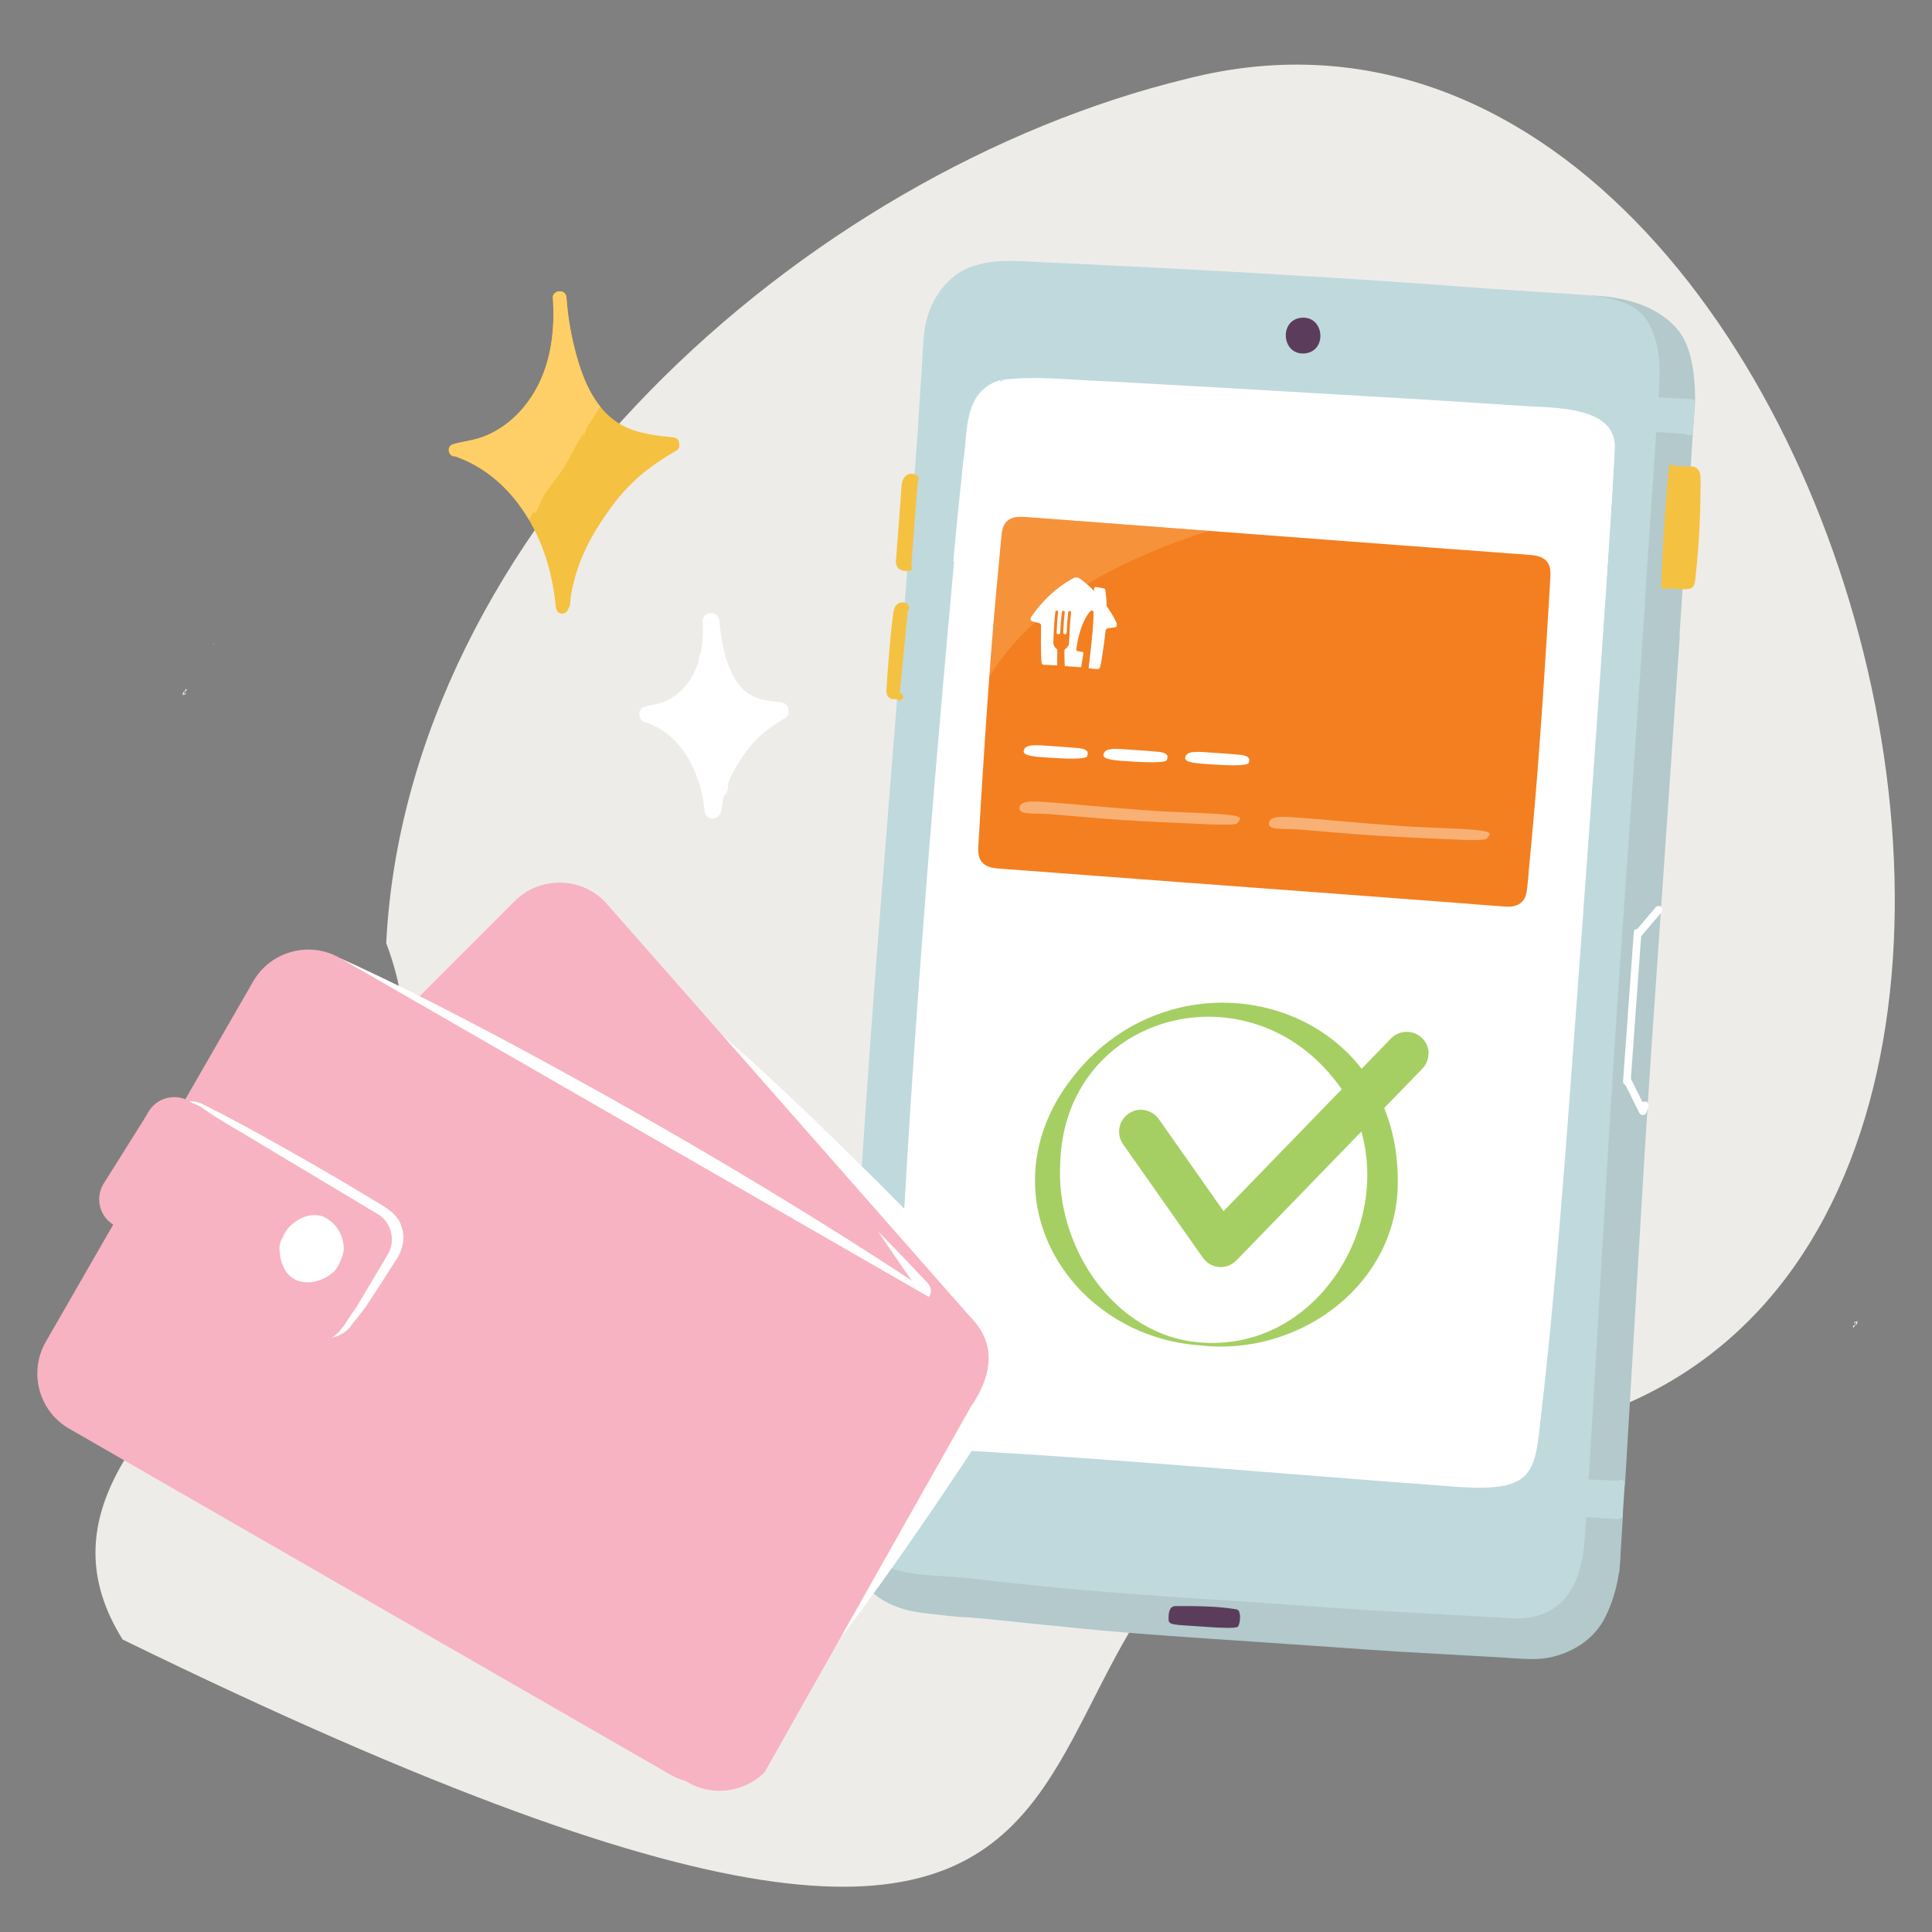 <?xml version="1.0" encoding="UTF-8"?><svg xmlns="http://www.w3.org/2000/svg" viewBox="0 0 200 200"><rect x="0" y="0" width="200" height="200" fill="#808080" stroke="none"/><defs><style>.cls-1{fill:none;}.cls-2{fill:#c0d9dd;}.cls-3{fill:#f47f20;}.cls-4{fill:#eeece9;}.cls-5{fill:#a0b3b4;}.cls-6{fill:#f7b3c2;}.cls-7{fill:#fff;}.cls-8{fill:#e4b241;}.cls-9{opacity:.38;}.cls-10{fill:#faad5f;opacity:.41;}.cls-11{fill:#ffcf67;}.cls-12{fill:#a5cf62;}.cls-13{fill:#f5c141;}.cls-14{fill:#b3c9cb;}.cls-15{fill:#5b3d5b;}</style></defs><g id="BG_x5F_Strong"><path class="cls-4" d="M12.71,169.73c129.63,63.34,75.71-9.51,132.5-20.52,87.77,3.12,50.06-159.46-22.29-141.07-39.95,9.69-80.76,46.67-82.94,89.49,12.49,32.92-42.96,47.03-27.28,72.1Z"/></g><g id="Illustrations"><path class="cls-4" d="M192.14,136.93c-.06.19-.21.23-.33.38.05.49.41-.74.34-.1.09-.16.12-.3.15-.44l-.36.1c-.08.36.19-.17.19.06Z"/><path class="cls-4" d="M192.34,136.76s-.02,0-.02-.02c0,0,0,.01,0,.02h.03s0,0,0,0Z"/><path class="cls-4" d="M196.13,128.54s.01.05.02.07c0-.03,0-.05-.02-.07Z"/><path class="cls-4" d="M66.15,135.56s-.06-.02-.1,0c0,0,0,0,0,.02l.11.06v-.06s0,0,0,0Z"/><path class="cls-4" d="M66.46,138.02v-.09c-.1.1-.16.06-.1.39.27.19.39-.31.75.06-.05-.08-.09-.21-.12-.34-.09.24-.32.13-.53-.02h0Z"/><path class="cls-4" d="M67,138.04s0,0,0-.02c.02-.03.03-.06.04-.09-.02-.07-.04-.13-.04-.19-.03.07-.03.18,0,.29h0Z"/><path class="cls-4" d="M49.09,110.97c-.08-.05-.17-.1-.24-.13.11.09.18.12.24.13Z"/><path class="cls-4" d="M65.11,133.64c0-.07-.02-.15-.04-.23-.02-.04-.04-.08-.06-.13l.1.36Z"/><path class="cls-4" d="M66.49,136.31l-.38-1.09.05.34c.2.1.11.66.34.74h0Z"/><path class="cls-4" d="M63.96,132.66s-.04-.09-.07-.16c.03.06.05.12.07.16Z"/><path class="cls-4" d="M59.33,124.05c.11.29.24.43.36.26-.18-.3-.17-.08-.36-.26Z"/><polygon class="cls-4" points="59.86 124.71 59.84 124.96 59.92 124.62 59.86 124.71"/><path class="cls-4" d="M60.61,126.53c.08.09.15.17.13.07-.03,0-.09-.03-.13-.07Z"/><path class="cls-4" d="M60.56,126.33l-.1.03s.07.07.11.12c-.03-.05-.05-.11-.01-.15h0Z"/><path class="cls-4" d="M60.7,126.95l.3.22.06-.49c-.32-.3.1.49-.37.27h0Z"/><path class="cls-4" d="M62.16,128.74c.03.55-.3-.24-.44-.35.09.38.73.7.51,1.04.61.93.41-.47,1.04.65-.32-1.18-.84-.3-1.1-1.34h0Z"/><path class="cls-4" d="M62.15,127.97c-.18.02.02.47.19.56-.04-.14.06-.46-.19-.56Z"/><polygon class="cls-4" points="62.76 130.64 62.89 130.68 62.74 130.27 62.76 130.64"/><path class="cls-4" d="M62.87,131.26c.11.07.28.54.31.23l-.31-.23Z"/><path class="cls-4" d="M63.86,133.09l.04.15c-.08-.01-.1.38-.28.02.05.32.57.42.24-.16h0Z"/><path class="cls-4" d="M65.76,136.96c-.07-.21-.21-.43-.28-.36l.3.53v-.18Z"/><path class="cls-4" d="M66.49,135.57c.11.44.05.41.27.93.19-.29-.22-.52-.27-.93Z"/><path class="cls-4" d="M65.64,137.75c-.16-.11-.18-.37-.22-.52-.12.12.06.5.22.52Z"/><path class="cls-4" d="M66.85,139.54c-.34-.6-.94-.74-.69-1.19l-.65-.36c.12.54.46.27.57.64-.03.22-.16.01-.18.18.04.44.22.86.45,1.03.07-.15.31-.41.5-.29h0Z"/><path class="cls-4" d="M66.77,137.7c.29-.21-.24-.49-.33-.68l-.02.39c.12-.12.24.12.36.29h0Z"/><polygon class="cls-4" points="68.01 142.5 67.7 142.06 68.1 142.74 68.01 142.5"/><polygon class="cls-4" points="67.81 142.57 67.72 142.63 68.14 143.1 67.81 142.57"/><polygon class="cls-4" points="67.74 142.89 68.04 143.37 68.02 143.28 67.74 142.89"/><path class="cls-4" d="M68.46,144.22c.13.13.3.51.26.67l.06-.2c-.13-.16-.15-.6-.32-.47h0Z"/><path class="cls-4" d="M152.94,33.36c.15.05.3.09.43.11-.24-.09-.37-.12-.43-.11Z"/><path class="cls-4" d="M19.06,71.8c.03-.18.18-.23.27-.37-.12-.47-.3.71-.33.11-.06.16-.08.29-.09.42l.34-.11c.03-.34-.17.17-.2-.05Z"/><path class="cls-4" d="M22.09,66.77c.05-.05.1-.1.14-.14-.1.04-.14.09-.14.14Z"/><path class="cls-4" d="M17.48,80.07s-.03-.04-.05-.05c.02.03.03.04.05.05Z"/><path class="cls-4" d="M146.2,30.89c-.22,0-.47-.15-.45,0,.09.1.54.14.45,0Z"/><path class="cls-4" d="M57.35,34.41c.04-.08.08-.15.11-.22-.08.1-.11.16-.11.22Z"/><path class="cls-4" d="M158.37,33.09s.02.03.03.05c.04-.03,0-.05-.03-.05Z"/><path class="cls-4" d="M159.87,34.32l.14.15s-.08-.09-.14-.15Z"/><path class="cls-15" d="M116.93,153.64c.17-.45.48-.44.94-.43.12,0,.24,0,.38,0,1.18-.02,2.83.05,3.43.09h.02c.55.04,1.98.18,2.25.29.16.07.26.37.26.79,0,.39-.09.78-.21.95-.15.21-1.77.13-2.72.07l-2.99-.2c-1.45-.1-1.5-.22-1.48-.81l.1-.04h0s0,0,0,0l-.1.03h0c0-.31.05-.57.12-.76Z"/><path class="cls-14" d="M90.8,102.5c.46-5.04,2.56-30.18,2.64-31.79.08-1.61,1.89-25.51,2.06-27.97.17-2.46.49-9.21,1.08-10.44.59-1.24,1.54-3.11,2.97-3.75,1.43-.64,3.42-1.23,7.8-1.03,4.37.2,28.91,1.51,32.64,1.76,3.11.21,18.65,1.34,24.61,1.67.02-.18.16-.36.35-.36h0c2.37.13,4.82.61,6.84,1.9.76.48,1.44,1.06,1.99,1.77.65.84,1.03,1.85,1.27,2.88.34,1.47.44,2.99.42,4.5,0,.33-.2,2.79-.22,3-.08,1.25-.15,2.51-.23,3.76-.01.21-.27.34-.45.3,0,0,0,0-.01,0v.05s-1.16-.1-1.16-.1l-.88,11.84,1.21.08c.05-.01.1-.01.15,0,.23.04.32.25.3.45h0c-.11,1.56-.21,3.12-.31,4.68.02.05.03.11.02.17h0c-.39,5.52-.76,11.04-1.14,16.56-.38,5.58-.76,11.16-1.15,16.74-.41,5.85-.81,11.69-1.18,17.54-.36,5.78-.7,11.57-1.04,17.35-.34,5.77-.67,11.53-1.02,17.29-.04.75-.09,1.49-.14,2.24-.02.26-.24.39-.45.38-.03.74-.08,1.64-.13,2.53.02,0,.04,0,.06,0,.23.04.32.25.3.45h0c-.08,1.24-.15,2.49-.23,3.73,0,0,0,.02,0,.03-.01.46-.04.92-.09,1.38-.01.2-.02.39-.04.59,0,.05-.02.1-.05.14-.23,1.57-.68,3.1-1.39,4.54-.59,1.18-1.44,2.15-2.54,2.88-1.17.78-2.54,1.29-3.94,1.45-.85.1-1.72.05-2.57,0-.44-.02-.88-.05-1.31-.09-.9-.05-1.8-.1-2.7-.15-2.71-.15-5.42-.3-8.13-.46-2.25-.13-4.5-.3-6.76-.46-4.48-.32-8.97-.61-13.46-.92-4.74-.32-9.48-.67-14.21-1.16-.17-.02-.35-.04-.52-.06-2.65-.23-5.29-.55-7.93-.8-.41-.04-.83-.07-1.24-.11-.18-.01-.35-.03-.53-.04-.08,0-.16-.01-.24-.02-.03,0-.05,0-.08,0-.01,0-.02,0-.03,0-.01,0-.03,0-.04,0-.01,0-.02,0-.03,0-.03,0-.05,0-.08,0h0c-1.05-.07-2.1-.18-3.15-.31-1.04-.12-2.11-.23-3.12-.52-1.49-.43-2.89-1.18-3.89-2.39-.93-1.12-1.47-2.53-1.72-3.95-.25-1.42-.33-2.87-.41-4.31-.01-.24.16-.37.34-.39.08-3.37.29-10.13.77-18.86.57-10.33,1.65-29.17,2.12-34.21Z"/><path class="cls-13" d="M171.97,60.63c.11-3.16.29-6.32.55-9.47.08-.92.16-1.83.24-2.75.02-.21.27-.34.45-.3.1.02.18.08.23.15.57,0,1.15-.01,1.71.03.57.04.85.47.88,1.01.04.59.01,1.18,0,1.77,0,.61-.02,1.22-.03,1.83-.07,2.41-.24,4.81-.52,7.2-.03.29-.1.57-.35.75-.23.15-.51.15-.77.15-.59,0-1.17-.05-1.76-.11-.06.06-.14.1-.23.1-.19.01-.42-.15-.41-.36h0Z"/><path class="cls-2" d="M171.09,43.98l.19-2.11s-.04,0-.06,0c-.21-.01-.34-.27-.3-.45.04-.23.24-.32.45-.3,1.26.08,2.52.11,3.77.19.21.01.34.27.3.45,0,.02-.01.05-.02.07-.01.46-.05.93-.09,1.39-.02.27-.04.53-.06.79,0,.11-.02.23-.02.34,0,.05,0,.1-.01.16,0,0,0,.01,0,.02,0,0,0,0,0,.03,0,0,0,0,0,0,0,0,0,0,0,0,0-.01,0-.03,0-.04,0,0,0,.02,0,.04,0,.03,0,.06,0,.09-.02.1-.07.17-.14.22,0,0,0,0,0,0,0,0-.01,0-.02.01-.05.04-.11.06-.18.07-.03,0-.06,0-.09,0,0,0,0,0-.01,0-1.24-.08-2.49-.16-3.73-.25-.21-.01-.34-.27-.3-.45.04-.18.18-.26.35-.28Z"/><path class="cls-2" d="M163.88,156.3l.16-2.47c-.1-.06-.18-.15-.19-.28-.01-.19.15-.42.36-.41h0c1.12.04,2.23.11,3.35.15.09-.07.23-.11.33-.09.22.04.31.24.3.44,0,0,0,0,0,.01,0,.03,0,.06,0,.1-.07,1.05-.15,2.11-.21,3.16,0,.13-.11.23-.23.28-.09.06-.2.09-.31.08-1.19-.08-2.38-.16-3.57-.24-.21-.01-.34-.27-.3-.45.03-.17.17-.24.32-.27Z"/><path class="cls-7" d="M169.91,96.64c-.37,5.14-.74,10.29-1.11,15.43-.04.51-.81.35-.78-.15.37-5.14.74-10.29,1.11-15.43.04-.51.81-.35.78.15h0Z"/><path class="cls-7" d="M169.37,96.31c.68-.8,1.35-1.6,2.03-2.39.13-.16.4-.19.56-.04s.18.39.04.56c-.68.8-1.35,1.6-2.03,2.39-.13.16-.4.19-.56.04s-.18-.39-.04-.56h0Z"/><path class="cls-7" d="M168.88,111.77c.52,1.04,1.04,2.09,1.55,3.13l-.73-.04c.07-.21.15-.42.22-.62s.35-.27.53-.18c.21.1.25.33.18.53s-.15.42-.22.62c-.05.14-.24.23-.38.22-.17-.01-.27-.11-.35-.26-.52-1.04-1.04-2.09-1.55-3.13-.1-.19.06-.44.24-.5.22-.08.41.05.5.24h0Z"/><path class="cls-2" d="M164.24,156.5s0,0,0-.01c.01-.16.02-.33.03-.49.41-6.31.78-12.61,1.15-18.92.36-6.16.71-12.31,1.08-18.47.38-6.3.78-12.6,1.22-18.9.44-6.24.87-12.47,1.3-18.71.42-6.16.84-12.32,1.27-18.48h0c0-.06,0-.12-.02-.17.18-2.62.35-5.24.53-7.86.23-3.37.46-6.74.68-10.12.06-.93.12-1.87.19-2.81,0,0,0,0,0,0h0s0,0,0,0c0,0,0-.02,0-.03.14-2.06.31-4.11-.23-6.14-.28-1.03-.73-2.12-1.49-2.89-.58-.6-1.36-.99-2.14-1.27-1.22-.43-2.5-.62-3.79-.7-3.48-.22-6.95-.46-10.43-.69-5.5-.42-11-.8-16.51-1.14-5.42-.34-10.84-.65-16.26-.93-2.76-.14-5.53-.28-8.29-.41-1.43-.07-2.87-.13-4.3-.2-1.24-.06-2.48-.15-3.73-.15-2.01,0-4.27.35-5.85,1.68-1.72,1.45-2.7,3.49-2.97,5.7-.14,1.12-.16,2.27-.23,3.4-.06.88-.12,1.76-.18,2.64-.11,1.53-.2,3.05-.28,4.58-.01.03-.02.06-.02.1-.09,1.26-.18,2.52-.28,3.79-.73,9.91-1.53,19.81-2.32,29.71-.77,9.64-1.55,19.28-2.25,28.92-.7,9.64-1.32,19.29-1.81,28.95-.25,4.93-.41,9.87-.65,14.81-.1,2.08-.32,4.24.13,6.3.38,1.74,1.36,3.14,2.9,4.05,2.66,1.58,6,1.39,8.98,1.68,2.31.23,4.61.53,6.92.75.34.04.67.07,1.01.11,4.69.48,9.39.83,14.09,1.15,4.43.3,8.87.58,13.3.9,2.23.16,4.46.33,6.68.46,2.7.16,5.39.31,8.09.46,1.2.07,2.41.13,3.61.2.54.03,1.07.07,1.61.08.81.06,1.64.13,2.45.11,1.41-.04,2.83-.53,3.92-1.44,1.15-.96,1.8-2.26,2.19-3.68.34-1.21.48-2.45.55-3.7,0-.08.01-.17.02-.25,0,0,0-.01,0-.02,0-.12.02-.23.02-.35.04-.53.09-1.07.11-1.6Z"/><path class="cls-5" d="M100.01,167.44s.02,0,.02,0c-.03,0-.04,0-.02,0Z"/><polygon class="cls-5" points="175.24 44.66 175.24 44.66 175.24 44.66 175.24 44.66"/><path class="cls-4" d="M87.57,35.38s-.05-.05-.07-.07c.04.02.06.05.07.07Z"/><path class="cls-4" d="M161.34,95.16c-.03-.1-.05-.2-.07-.27.07.13.08.22.07.27Z"/><path class="cls-13" d="M92.76,57.91c.06-.91.14-1.81.21-2.72.07-.89.14-1.79.2-2.68.03-.46.07-.91.1-1.36.03-.39.03-.8.11-1.19.08-.38.3-.73.68-.87.35-.12.76-.03.97.29.11.17.07.34-.03.45l-.66,8.66c.16.22.08.6-.27.62-.34.02-.71,0-.99-.21-.32-.24-.36-.62-.33-1Z"/><path class="cls-13" d="M91.77,71.35c.05-.9.11-1.81.19-2.71.14-1.75.28-3.5.52-5.23.05-.4.21-.81.6-.98.34-.15.75-.07.97.25.13.19.07.38-.07.49l-.83,8.51c.11.06.21.13.28.23.29.39-.3.8-.61.47,0,0-.01,0-.03,0-.06,0-.12,0-.18,0-.18,0-.34-.02-.49-.11-.32-.19-.38-.56-.36-.9Z"/><path class="cls-2" d="M175.37,43.02c-.04.58-.08,1.16-.12,1.74,0,.09-.09.2-.16.24-.08.05-.2.08-.29.06-.1-.02-.19-.08-.24-.16-.06-.09-.07-.18-.06-.29.04-.58.08-1.16.12-1.74,0-.09.09-.2.16-.24.08-.05.2-.08.29-.06.1.02.19.08.24.16.06.09.07.18.06.29"/><path class="cls-7" d="M98.58,60.19c.3-3.51.66-7.02,1.01-10.53.51-3.24-.03-8.09,3.86-9.49,0,0,.03.06.05.13h0c.1-.04.23-.07.4-.09-.15-.01-.3-.02-.45-.04,3.65-.62,7.35-.06,11.03.03l10.95.6,21.91,1.26s10.95.7,10.95.7c3.53.16,9.09.24,8.79,4.98-.77,14.34-3.41,49.9-4.5,64.63-.79,10.55-1.61,21.11-2.76,31.63-1.08,8.22.1,10.7-9.85,9.85-17.02-1.24-34.96-2.89-52.01-3.79,0,0-1.37-.08-1.37-.08-3.54.09-4.01-2.68-3.92-5.39,1.07-27.43,3.41-57.08,5.91-84.41Z"/><path class="cls-15" d="M135.03,36.59c-2.38.17-2.65-3.52-.27-3.7,2.38-.17,2.65,3.52.27,3.7"/><path class="cls-7" d="M98.68,58.16c.04-.38.07-.77.11-1.15.27-3.1.61-6.2.93-9.29.49-2.86-.09-7.15,3.78-8.36,0,0,.03.06.05.11h0c.1-.03.23-.06.4-.08-.15-.01-.3-.02-.45-.03,3.64-.52,7.35,0,11.02.11l10.95.61,21.91,1.28s10.95.7,10.95.7c3.53.17,9.09.28,8.83,4.47-.21,3.92-.58,9.65-1.02,16.06l-67.45-4.44Z"/><path class="cls-15" d="M121.09,166.69c.17-.45.48-.44.94-.43.12,0,.24,0,.38,0,1.18-.02,2.83.05,3.43.09h.02c.55.04,1.98.18,2.25.29.16.07.26.37.26.79,0,.39-.09.78-.21.95-.15.21-1.77.13-2.72.07l-2.99-.2c-1.45-.1-1.5-.22-1.48-.81l.1-.04h0s0,0,0,0l-.1.03h0c0-.31.05-.57.12-.76Z"/><g id="Layer_7"><path class="cls-3" d="M158.08,92.05c.08-.7.15-1.41.2-2.12,0,0,0-.01,0-.02.21-2.19.41-4.38.6-6.58.19-2.25.37-4.5.53-6.76.16-2.23.32-4.45.46-6.68.15-2.23.28-4.46.42-6.69.07-1.12.14-2.25.2-3.37.03-.49.04-1-.19-1.45-.21-.41-.61-.66-1.03-.79-.23-.07-.47-.1-.71-.13-1.03-.08-2.06-.15-3.08-.23-.48-.04-.97-.07-1.45-.11-1.31-.1-2.62-.2-3.92-.29-1.91-.14-3.83-.29-5.74-.43-2.32-.17-4.64-.35-6.96-.52-2.51-.19-5.02-.38-7.53-.57-2.48-.19-4.96-.37-7.44-.56-2.25-.17-4.5-.34-6.74-.51-1.81-.14-3.62-.27-5.43-.41l-3.46-.26c-.98-.07-2.23-.28-2.82.72-.28.47-.3,1.04-.35,1.57-.05.53-.11,1.05-.15,1.58,0,0,0,.01,0,.02-.21,2.19-.41,4.38-.6,6.57-.19,2.25-.37,4.5-.53,6.76-.16,2.23-.32,4.45-.46,6.68-.15,2.23-.28,4.46-.42,6.69-.07,1.12-.14,2.25-.2,3.37-.03.49-.04,1,.19,1.45.21.41.61.66,1.03.79.23.07.47.1.71.13,3.52.26,7.03.53,10.55.79,2.88.22,5.75.43,8.63.65,2.65.2,5.29.4,7.94.59,2.83.21,5.65.42,8.48.63,3.41.26,6.83.51,10.24.77.49.04.98.07,1.46.11,1.02.08,2.04.16,3.05.24.62.05,1.24.1,1.86.14.51.04,1.04.1,1.54-.09.31-.11.57-.3.76-.57.24-.33.31-.74.36-1.14h0Z"/></g><g id="Layer_16"><path class="cls-8" d="M117.25,55.37s0,0,0,0h0Z"/><path class="cls-8" d="M117.24,55.37h.01s-.01,0-.01,0Z"/><path class="cls-8" d="M117.16,55.36h.06s-.04,0-.06,0Z"/><path class="cls-8" d="M117.23,55.37h.01s-.01,0-.01,0Z"/><path class="cls-1" d="M158.58,57.47c.24.02.48.06.71.13.42.13.83.38,1.03.79.23.45.22.96.19,1.45-.03.57-.07,1.15-.1,1.72.08.05.14.09.18.11.1.05.17-.75.23-1.41.06-.65.83-1.89.05-2.49-.79-.6-3.9-.84-3.9-.84.1.1.22.27.32.44.44.03.87.07,1.31.1h0Z"/></g><path class="cls-10" d="M125.16,54.96c-.91-.07-1.81-.14-2.72-.2-2.25-.17-4.5-.34-6.74-.51-1.81-.14-3.62-.27-5.43-.41l-3.46-.26c-.98-.07-2.23-.28-2.82.72-.28.47-.3,1.04-.35,1.57-.05.53-.11,1.05-.15,1.58,0,0,0,.01,0,.02-.21,2.19-.41,4.38-.6,6.57-.17,2.01-.33,4.02-.48,6.04,4.5-7.48,13.23-12.08,22.75-15.13Z"/><g class="cls-9"><path class="cls-7" d="M128.11,85.19c.04-.18.82-.58-.49-.78-1.63-.25-5.63-.3-8.13-.47-4.91-.34-9.48-.8-10.37-.85-1.75-.11-3.41-.35-3.58.47-.16.82,1.28.6,3.04.71.97.06,6.2.6,11.23.82,4.08.17,8.22.47,8.29.11Z"/></g><path class="cls-7" d="M112.54,78.29c.04-.18.37-.74-.95-.85-1.15-.1-1.6-.13-2.49-.19-1.75-.11-3-.32-3.13.5-.08.53,1.28.6,3.04.71.97.06,3.46.19,3.53-.18Z"/><path class="cls-7" d="M120.8,78.67c.04-.18.37-.74-.95-.85-1.15-.1-1.6-.13-2.49-.19-1.75-.11-3-.32-3.13.5-.08.53,1.28.6,3.04.71.97.06,3.46.19,3.53-.18Z"/><path class="cls-7" d="M129.26,78.98c.04-.18.37-.74-.95-.85-1.15-.1-1.6-.13-2.49-.19-1.75-.11-3-.32-3.13.5-.08.53,1.28.6,3.04.71.97.06,3.46.19,3.53-.18Z"/><g class="cls-9"><path class="cls-7" d="M153.94,86.78c.04-.18.82-.58-.49-.78-1.63-.25-5.63-.3-8.13-.47-4.91-.34-9.48-.8-10.37-.85-1.75-.11-3.41-.35-3.58.47-.16.82,1.28.6,3.04.71.97.06,6.2.6,11.23.82,4.08.17,8.22.47,8.29.11Z"/></g><path class="cls-7" d="M115.61,64.54c-.03-.08-.36-.82-1.03-1.77l-.03-.08c0-.53-.05-1.06-.12-1.59,0-.06-.04-.1-.07-.14-.05-.04-.09-.07-.14-.06l-.75-.14s-.01,0-.02,0c-.04,0-.08.02-.12.04s-.05.06-.06.11l-.02.26h0c-.44-.47-.92-.87-1.43-1.25-.1-.08-.23-.13-.36-.14s-.26.02-.38.09c-2.69,1.43-4.31,3.94-4.37,4.08-.02.04-.03.07-.03.11,0,.06.01.11.05.16s.08.09.13.1l.74.19s.09.05.12.09.05.09.05.14c0,.14-.06,3.1.06,3.88,0,.06.04.1.08.14s.1.07.15.06h0c.43.01.84.04,1.27.06h.03s.01,0,.03,0h.03s0-.03.02-.03,0-.02,0-.03h0c0-.27,0-.85.01-1.48,0-.01,0-.03,0-.04,0-.03,0-.06-.01-.07,0-.03-.03-.05-.05-.05-.1-.08-.2-.17-.26-.3s-.09-.24-.09-.38c.03-1.04.09-2.24.21-3.17,0-.03.03-.07.05-.09.03-.03.07-.04.11-.03.03,0,.08.01.09.05.03.03.04.07.04.1h0c-.08.63-.13,1.37-.16,2.11,0,.03,0,.04.01.07s.01.04.04.06.03.03.06.04.05.01.07.02.04,0,.07-.01.04-.01.06-.04.03-.04.04-.06.01-.05.02-.07c.03-.73.09-1.48.18-2.1,0-.04.01-.08.05-.11s.07-.04.1-.04.08.01.11.05.04.07.04.1h0c-.08.63-.13,1.37-.17,2.09,0,.04.02.09.05.13s.08.06.12.06c.04,0,.1,0,.13-.05.03-.03.06-.08.06-.12.03-.73.09-1.48.16-2.09,0-.04.01-.08.05-.11s.07-.04.1-.04c.04,0,.08.01.11.05s.04.07.04.1h0c-.11.92-.17,2.08-.21,3.1h0s0,.03,0,.03h0c0,.15-.05.27-.12.38s-.16.21-.28.27c-.03,0-.03.03-.05.05,0,.02-.02.04-.02.07,0,0-.03.16,0,.92,0,.34.02.57.02.67l.02.05s.04.02.05.02h.07c.15,0,.29.02.45.04h.06s.56.04.56.04l.42.03s.04,0,.05-.02c.01,0,.02-.02.03-.04.16-.9.22-1.41.22-1.41,0-.02,0-.04-.02-.06s-.04-.03-.06-.04l-.51-.1s-.07-.02-.09-.04-.04-.06-.05-.09,0-.06,0-.07c.41-3,1.48-3.95,1.48-3.95,0-.02.03-.03.05-.03.03,0,.06-.02.09-.02s.07.02.09.04.05.04.06.08c0,.03,0,.04.01.07.02.95-.14,2.55-.28,3.81-.11,1.06-.22,1.9-.22,1.9v.03s.01.01.02.03,0,.01.02.02h.02c.28.04.56.06.85.08h0c.06,0,.11-.01.16-.05.05-.03.09-.08.1-.13.23-.75.57-3.7.59-3.83.01-.05.04-.1.07-.13.03-.04.08-.06.13-.08l.76-.1c.06,0,.1-.04.14-.08s.07-.1.06-.15c-.01-.07-.03-.11-.04-.15h0Z"/><path class="cls-12" d="M124.33,139.28c-12.93-.84-21.76-14-14.67-25.78,10.47-16.83,36.04-10.65,35.01,9.94-.7,10.21-10.69,16.94-20.34,15.84h0ZM124.35,138.98c13.97,1.04,22.36-16.91,13.64-27.42-9.37-11.56-27.83-6.44-28.24,8.92-.47,8.51,5.54,17.86,14.6,18.5h0Z"/><path class="cls-12" d="M147.89,109.04c0-.6-.25-1.17-.69-1.59-.9-.87-2.33-.84-3.2.05l-17.34,17.88-6.7-9.53c-.35-.49-.87-.82-1.46-.93-.62-.11-1.2.03-1.69.38-.49.35-.82.87-.93,1.46-.1.6.03,1.2.38,1.69l8.27,11.76c.39.55.99.9,1.66.95h0s0,0,0,0c.68.05,1.33-.2,1.8-.68l19.24-19.84c.42-.43.65-1,.64-1.61Z"/><path class="cls-7" d="M86.92,169.69c2.95-5.89,6.15-11.63,9.44-17.32,1.61-2.83,3.35-5.71,4.98-8.44,1.53-2.51,1.64-5.18-.65-7.14-8.87-9.48-17.95-19.43-25.93-29.65,4.96,4.34,9.69,8.88,14.35,13.49,4.07,3.96,9.74,9.91,13.73,14.07,3.19,2.84,3.2,7.36.92,10.69-5.44,8.3-10.82,16.4-16.84,24.29h0Z"/><path class="cls-6" d="M100.47,136.36l-37.89-43.06c-1.25-1.25-2.9-1.93-4.66-1.93-1.76,0-3.42.69-4.66,1.93l-30.42,30.43c-2.57,2.57-2.57,6.75,0,9.32l46.99,50.4c.11.11.22.22.34.32,2.59,2.25,6.52,2.14,8.99-.32l21.31-37.77c2.42-3.52,2.57-6.75,0-9.32Z"/><path class="cls-7" d="M90.9,127.48c1.67,1.67,3.46,3.56,5.08,5.29.8.78.32,2.04-.9,1.72-9.14-4.52-18.05-9.46-26.89-14.52-11.09-6.48-22.53-13.35-32.99-20.79,5.94,2.7,11.72,5.67,17.46,8.73,14.48,7.76,28.99,16.24,42.69,25.29,0,0,.13.08.13.08,0,0,.06.04.06.04,0,0,.03.02.03.02-.17-.11-.37.04-.4.28-1.22-1.6-2.98-4.22-4.27-6.14h0Z"/><path class="cls-6" d="M100.5,138.99c-.46-1.7-1.55-3.12-3.08-4l-62.22-35.81c-1.53-.88-3.3-1.11-5-.65-1.7.46-3.12,1.55-4,3.08l-1.03,1.79h0l-20.43,35.5c-1.81,3.15-.73,7.19,2.43,9l62.22,35.81c.11.07.23.13.34.18,3.09,1.55,6.91.43,8.66-2.61l4.52-7.86h0s6.16-10.7,6.16-10.7h0s10.78-18.73,10.78-18.73c.88-1.53,1.11-3.3.65-5Z"/><path class="cls-7" d="M32.12,137.98c1.36.66,3.13.13,3.77-1.22.41-.68.84-1.35,1.27-2.02.75-1.44,1.76-3.22,2.61-4.75.94-1.23.83-2.99-.61-3.75,0,0-1.88-1.11-1.88-1.11-5.61-3.35-11.17-6.83-16.54-10.57-.59-.36-1.32-.52-2.04-.39.69-.25,1.5-.23,2.2.09,0,0,1.95,1,1.95,1,1.3.66,2.57,1.36,3.85,2.06,3.82,2.1,7.6,4.28,11.33,6.53,1.22.8,3.13,1.56,3.54,3.15.47,1.22.03,2.67-.71,3.64-.97,1.53-1.96,3.08-2.96,4.59-.46.61-1.03,1.35-1.46,1.87-.91,1.43-3,1.88-4.34.88h0Z"/><path class="cls-6" d="M39.05,125.65l-19.45-11.65c-.71-.42-1.54-.53-2.34-.33-.8.21-1.47.71-1.89,1.42l-.49.83h0s-4.19,6.67-4.19,6.67c-.86,1.47-.37,3.36,1.1,4.22l19.45,11.65c.05.03.11.06.16.09,1.44.74,3.23.23,4.06-1.18l1.41-2.01,3.27-5.49c.42-.71.53-1.54.33-2.34-.21-.8-.71-1.47-1.42-1.89Z"/><path class="cls-7" d="M35.01,127.28c-.21-.33-.48-.62-.79-.87-.29-.23-.63-.44-.99-.54-.69-.19-1.42-.06-2.06.25-.34.16-.65.38-.94.62-.31.27-.58.58-.78.95-.04.09-.08.17-.12.26,0,.02,0,.03,0,.05-.13.2-.24.41-.31.64-.1.32-.12.65-.06.97.02.45.12.9.29,1.32.16.4.38.8.69,1.1.27.26.6.46.96.57.79.26,1.64.16,2.4-.16.38-.16.75-.37,1.07-.63.23-.19.43-.42.57-.68.01,0,.02-.02.03-.03.11-.2.21-.42.3-.63.13-.29.23-.61.29-.92.04-.2.03-.41.01-.62-.02-.19-.05-.38-.1-.57-.1-.39-.26-.75-.47-1.09h0Z"/><path class="cls-13" d="M70.31,45.95s0-.03,0-.04c0-.38-.3-.61-.64-.64-1.37-.13-2.74-.29-4.05-.72-1.19-.39-2.21-1.06-3.06-1.96-1.69-1.82-2.53-4.31-3.12-6.69-.41-1.67-.68-3.37-.8-5.09-.03-.35-.28-.64-.64-.64-.02,0-.04,0-.06,0-.02,0-.04,0-.07,0-.33,0-.67.29-.64.64.19,2.85-.07,5.82-1.24,8.46-.99,2.23-2.61,4.19-4.75,5.38-.59.33-1.16.57-1.81.76-.83.24-1.7.34-2.53.58-.76.22-.47,1.38.26,1.25.05.03.1.06.16.08,4.82,1.76,8.02,6.27,9.39,11.07.42,1.47.69,2.98.84,4.5.03.34.27.64.64.64.28,0,.58-.22.63-.51.09-.11.16-.24.18-.39.06-.37.06-.74.12-1.08.06-.38.14-.77.24-1.14.38-1.56.97-3.07,1.72-4.48.66-1.23,1.45-2.41,2.27-3.53.35-.48.72-.94,1.16-1.43.44-.49.9-.95,1.38-1.4,1.25-1.14,2.65-2.07,4.13-2.93.28-.16.35-.44.29-.68h0ZM58.88,53.61s0-.04-.01-.05h0s0,.05,0,.05h0Z"/><path class="cls-7" d="M81.61,73.56s0-.03,0-.04c0-.49-.38-.79-.83-.83-.98-.1-2.02-.2-2.91-.65-.79-.41-1.36-1.04-1.81-1.8-1.02-1.74-1.43-3.93-1.58-5.94-.03-.45-.36-.83-.83-.83-.01,0-.02,0-.04,0-.01,0-.03,0-.04,0-.43,0-.86.38-.83.83.07,1.09.03,2.19-.19,3.26-.12.19-.2.41-.2.66,0,.05,0,.11,0,.16-.21.71-.52,1.39-.93,2.02-.47.71-1.11,1.36-1.83,1.81-.39.24-.76.42-1.18.55-.54.17-1.11.23-1.65.39-.94.27-.65,1.63.2,1.64.02,0,.04.02.06.03,3.71,1.37,5.56,5.36,5.92,9.09.04.45.35.83.83.83.32,0,.67-.23.79-.54.15-.23.15-.52.18-.8.03-.28.11-.65.2-.99.25-.22.4-.54.42-.91,0-.11.01-.21.02-.32,0-.02.01-.11.02-.17h0c.18-.46.39-.9.63-1.33.78-1.38,1.61-2.55,2.77-3.6.74-.67,1.54-1.2,2.43-1.71.33-.19.43-.49.39-.78h0Z"/><path class="cls-11" d="M58.65,30.8c-.03-.35-.28-.64-.64-.64-.02,0-.04,0-.06,0-.02,0-.04,0-.07,0-.33,0-.67.29-.64.64.19,2.85-.07,5.82-1.24,8.46-.99,2.23-2.61,4.19-4.75,5.38-.59.33-1.16.57-1.81.76-.83.24-1.7.34-2.53.58-.76.22-.47,1.38.26,1.25.05.03.1.06.16.08,3.23,1.18,5.73,3.59,7.44,6.5.16-.31.33-.62.41-.73.18-.26.15.15.26,0s.59-1.26.78-1.63c.18-.37,1.06-1.53,1.27-1.82.21-.29.91-1.24.91-1.24,0,0,1.37-2.56,1.7-3.07l.33-.52v.48s.2-.96.58-1.44c.32-.41.79-1.24,1.13-1.75-1.41-1.76-2.17-4.02-2.7-6.2-.41-1.67-.68-3.37-.8-5.09h0Z"/></g></svg>